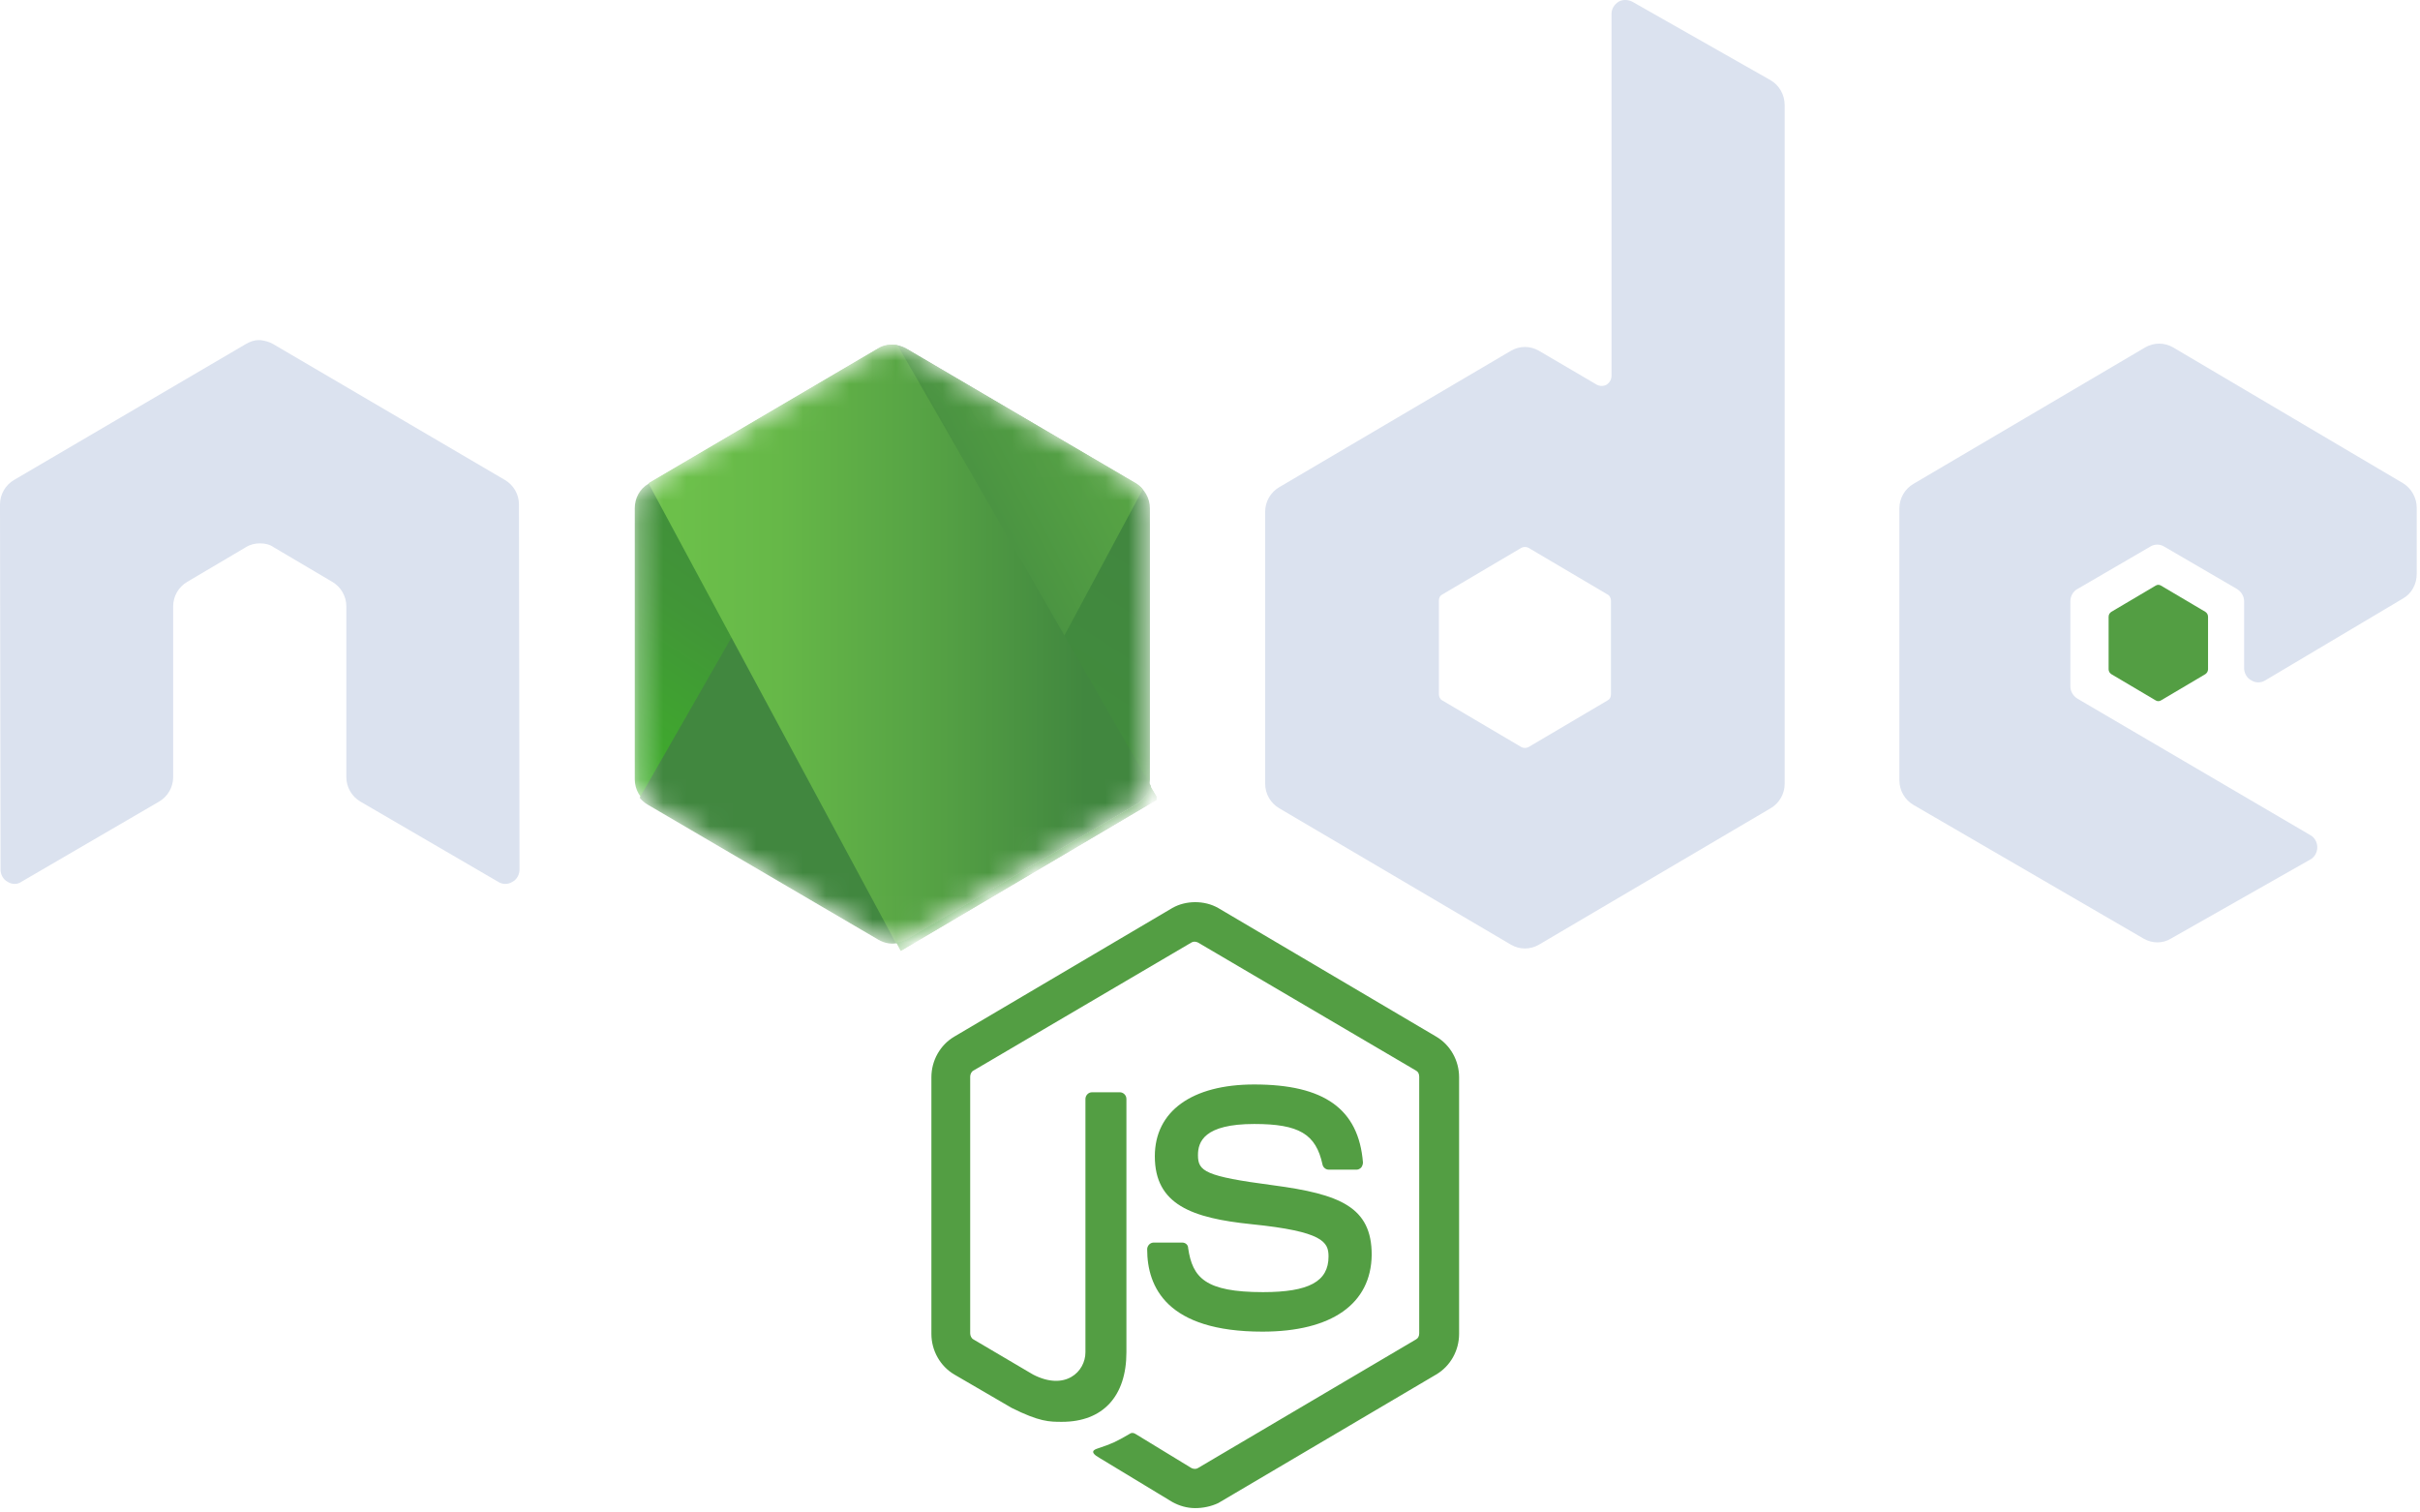 <svg width="104" height="65" viewBox="0 0 104 65" fill="none" xmlns="http://www.w3.org/2000/svg">
<path d="M51.366 64.812C51.014 64.812 50.685 64.717 50.38 64.549L47.258 62.659C46.788 62.396 47.023 62.3 47.164 62.252C47.798 62.037 47.915 61.989 48.572 61.607C48.643 61.559 48.737 61.583 48.807 61.63L51.202 63.09C51.296 63.138 51.413 63.138 51.483 63.09L60.851 57.563C60.944 57.515 60.991 57.42 60.991 57.3V46.271C60.991 46.151 60.944 46.055 60.851 46.008L51.483 40.505C51.39 40.457 51.272 40.457 51.202 40.505L41.835 46.008C41.741 46.055 41.694 46.175 41.694 46.271V57.3C41.694 57.396 41.741 57.515 41.835 57.563L44.394 59.071C45.779 59.788 46.647 58.951 46.647 58.114V47.228C46.647 47.084 46.765 46.941 46.929 46.941H48.126C48.267 46.941 48.408 47.06 48.408 47.228V58.114C48.408 60.004 47.399 61.104 45.638 61.104C45.098 61.104 44.675 61.104 43.478 60.506L41.013 59.071C40.403 58.712 40.027 58.042 40.027 57.324V46.295C40.027 45.577 40.403 44.907 41.013 44.548L50.38 39.022C50.967 38.687 51.765 38.687 52.352 39.022L61.719 44.548C62.33 44.907 62.705 45.577 62.705 46.295V57.324C62.705 58.042 62.33 58.712 61.719 59.071L52.352 64.597C52.047 64.741 51.695 64.812 51.366 64.812ZM54.254 57.228C50.145 57.228 49.3 55.314 49.3 53.687C49.3 53.544 49.418 53.4 49.582 53.4H50.803C50.944 53.4 51.061 53.496 51.061 53.64C51.249 54.908 51.789 55.53 54.277 55.53C56.249 55.53 57.094 55.075 57.094 53.998C57.094 53.376 56.86 52.922 53.784 52.611C51.225 52.348 49.629 51.773 49.629 49.692C49.629 47.754 51.225 46.606 53.902 46.606C56.907 46.606 58.386 47.658 58.573 49.955C58.573 50.027 58.55 50.099 58.503 50.17C58.456 50.218 58.386 50.266 58.315 50.266H57.094C56.977 50.266 56.86 50.17 56.836 50.051C56.554 48.735 55.827 48.304 53.902 48.304C51.742 48.304 51.483 49.07 51.483 49.644C51.483 50.338 51.789 50.553 54.7 50.936C57.587 51.319 58.949 51.869 58.949 53.927C58.925 56.032 57.235 57.228 54.254 57.228Z" fill="#539E43"/>
<path d="M22.302 21.676C22.302 21.245 22.068 20.839 21.692 20.623L11.738 14.786C11.574 14.69 11.386 14.642 11.198 14.618H11.104C10.916 14.618 10.729 14.69 10.564 14.786L0.61 20.623C0.235 20.839 0 21.245 0 21.676L0.023 37.371C0.023 37.586 0.141 37.801 0.329 37.897C0.516 38.017 0.751 38.017 0.916 37.897L6.832 34.452C7.207 34.237 7.442 33.83 7.442 33.399V26.054C7.442 25.624 7.677 25.217 8.052 25.002L10.564 23.518C10.752 23.399 10.963 23.351 11.175 23.351C11.386 23.351 11.597 23.399 11.762 23.518L14.274 25.002C14.649 25.217 14.884 25.624 14.884 26.054V33.399C14.884 33.83 15.119 34.237 15.494 34.452L21.41 37.897C21.598 38.017 21.833 38.017 22.021 37.897C22.209 37.801 22.326 37.586 22.326 37.371L22.302 21.676Z" fill="#DBE2EF"/>
<path d="M70.147 0.072C69.959 -0.024 69.725 -0.024 69.56 0.072C69.373 0.191 69.255 0.383 69.255 0.598V16.149C69.255 16.293 69.185 16.436 69.044 16.532C68.903 16.604 68.762 16.604 68.621 16.532L66.133 15.073C65.757 14.857 65.311 14.857 64.936 15.073L54.981 20.934C54.606 21.15 54.371 21.556 54.371 21.987V33.686C54.371 34.117 54.606 34.524 54.981 34.739L64.936 40.6C65.311 40.816 65.757 40.816 66.133 40.6L76.087 34.739C76.462 34.524 76.697 34.117 76.697 33.686V4.522C76.697 4.067 76.462 3.661 76.087 3.445L70.147 0.072ZM69.232 29.834C69.232 29.954 69.185 30.05 69.091 30.098L65.687 32.107C65.593 32.155 65.475 32.155 65.382 32.107L61.977 30.098C61.883 30.05 61.837 29.93 61.837 29.834V25.815C61.837 25.695 61.883 25.6 61.977 25.552L65.382 23.542C65.475 23.494 65.593 23.494 65.687 23.542L69.091 25.552C69.185 25.6 69.232 25.719 69.232 25.815V29.834Z" fill="#DBE2EF"/>
<path d="M103.272 25.719C103.648 25.504 103.859 25.097 103.859 24.666V21.819C103.859 21.389 103.624 20.982 103.272 20.767L93.389 14.929C93.013 14.714 92.567 14.714 92.191 14.929L82.237 20.791C81.862 21.006 81.627 21.413 81.627 21.843V33.543C81.627 33.973 81.862 34.38 82.237 34.595L92.121 40.337C92.497 40.553 92.943 40.553 93.295 40.337L99.281 36.94C99.469 36.844 99.586 36.629 99.586 36.414C99.586 36.198 99.469 35.983 99.281 35.887L89.28 30.026C89.093 29.906 88.975 29.715 88.975 29.499V25.839C88.975 25.623 89.093 25.408 89.28 25.312L92.403 23.494C92.591 23.375 92.825 23.375 93.013 23.494L96.135 25.312C96.323 25.432 96.441 25.623 96.441 25.839V28.71C96.441 28.925 96.558 29.14 96.746 29.236C96.934 29.356 97.168 29.356 97.356 29.236L103.272 25.719Z" fill="#DBE2EF"/>
<path d="M92.637 25.169C92.708 25.121 92.802 25.121 92.872 25.169L94.774 26.293C94.844 26.341 94.891 26.413 94.891 26.509V28.758C94.891 28.853 94.844 28.925 94.774 28.973L92.872 30.098C92.802 30.145 92.708 30.145 92.637 30.098L90.736 28.973C90.665 28.925 90.618 28.853 90.618 28.758V26.509C90.618 26.413 90.665 26.341 90.736 26.293L92.637 25.169Z" fill="#539E43"/>
<mask id="mask0" mask-type="alpha" maskUnits="userSpaceOnUse" x="27" y="14" width="23" height="27">
<path d="M38.947 14.977C38.572 14.762 38.126 14.762 37.75 14.977L27.866 20.791C27.491 21.006 27.279 21.413 27.279 21.843V33.495C27.279 33.925 27.514 34.332 27.866 34.547L37.75 40.361C38.126 40.577 38.572 40.577 38.947 40.361L48.831 34.547C49.206 34.332 49.418 33.925 49.418 33.495V21.843C49.418 21.413 49.183 21.006 48.831 20.791L38.947 14.977Z" fill="white"/>
</mask>
<g mask="url(#mask0)">
<path d="M38.947 14.977C38.572 14.762 38.126 14.762 37.75 14.977L27.866 20.791C27.491 21.006 27.279 21.413 27.279 21.843V33.495C27.279 33.925 27.514 34.332 27.866 34.547L37.75 40.361C38.126 40.577 38.572 40.577 38.947 40.361L48.831 34.547C49.206 34.332 49.418 33.925 49.418 33.495V21.843C49.418 21.413 49.183 21.006 48.831 20.791L38.947 14.977Z" fill="url(#paint0_linear)"/>
<path d="M48.854 20.79L38.924 14.976C38.83 14.928 38.712 14.881 38.618 14.857L27.491 34.284C27.585 34.403 27.702 34.499 27.819 34.571L37.75 40.385C38.032 40.552 38.36 40.6 38.666 40.504L49.112 21.029C49.042 20.934 48.948 20.862 48.854 20.79Z" fill="url(#paint1_linear)"/>
<path fill-rule="evenodd" clip-rule="evenodd" d="M48.878 34.548C49.159 34.38 49.371 34.093 49.465 33.782L38.572 14.834C38.29 14.786 37.985 14.81 37.726 14.977L27.866 20.767L38.501 40.529C38.642 40.505 38.806 40.457 38.947 40.385L48.878 34.548Z" fill="url(#paint2_linear)"/>
<path fill-rule="evenodd" clip-rule="evenodd" d="M48.878 34.547L38.971 40.361C38.83 40.433 38.689 40.481 38.525 40.505L38.712 40.864L49.699 34.38V34.236L49.418 33.758C49.371 34.093 49.159 34.38 48.878 34.547Z" fill="url(#paint3_linear)"/>
<path fill-rule="evenodd" clip-rule="evenodd" d="M48.878 34.547L38.971 40.361C38.83 40.433 38.689 40.481 38.525 40.505L38.712 40.864L49.699 34.38V34.236L49.418 33.758C49.371 34.093 49.159 34.38 48.878 34.547Z" fill="url(#paint4_linear)"/>
</g>
<defs>
<linearGradient id="paint0_linear" x1="42.375" y1="19.311" x2="31.247" y2="36.468" gradientUnits="userSpaceOnUse">
<stop stop-color="#41873F"/>
<stop offset="0.329" stop-color="#418B3D"/>
<stop offset="0.635" stop-color="#419637"/>
<stop offset="0.932" stop-color="#3FA92D"/>
<stop offset="1" stop-color="#3FAE2A"/>
</linearGradient>
<linearGradient id="paint1_linear" x1="36.848" y1="29.033" x2="64.211" y2="14.445" gradientUnits="userSpaceOnUse">
<stop offset="0.138" stop-color="#41873F"/>
<stop offset="0.403" stop-color="#54A044"/>
<stop offset="0.714" stop-color="#66B848"/>
<stop offset="0.908" stop-color="#6CC04A"/>
</linearGradient>
<linearGradient id="paint2_linear" x1="26.919" y1="27.67" x2="49.788" y2="27.67" gradientUnits="userSpaceOnUse">
<stop offset="0.092" stop-color="#6CC04A"/>
<stop offset="0.286" stop-color="#66B848"/>
<stop offset="0.597" stop-color="#54A044"/>
<stop offset="0.862" stop-color="#41873F"/>
</linearGradient>
<linearGradient id="paint3_linear" x1="26.919" y1="37.33" x2="49.788" y2="37.33" gradientUnits="userSpaceOnUse">
<stop offset="0.092" stop-color="#6CC04A"/>
<stop offset="0.286" stop-color="#66B848"/>
<stop offset="0.597" stop-color="#54A044"/>
<stop offset="0.862" stop-color="#41873F"/>
</linearGradient>
<linearGradient id="paint4_linear" x1="53.12" y1="18.76" x2="47.111" y2="49.658" gradientUnits="userSpaceOnUse">
<stop stop-color="#41873F"/>
<stop offset="0.329" stop-color="#418B3D"/>
<stop offset="0.635" stop-color="#419637"/>
<stop offset="0.932" stop-color="#3FA92D"/>
<stop offset="1" stop-color="#3FAE2A"/>
</linearGradient>
</defs>
</svg>
